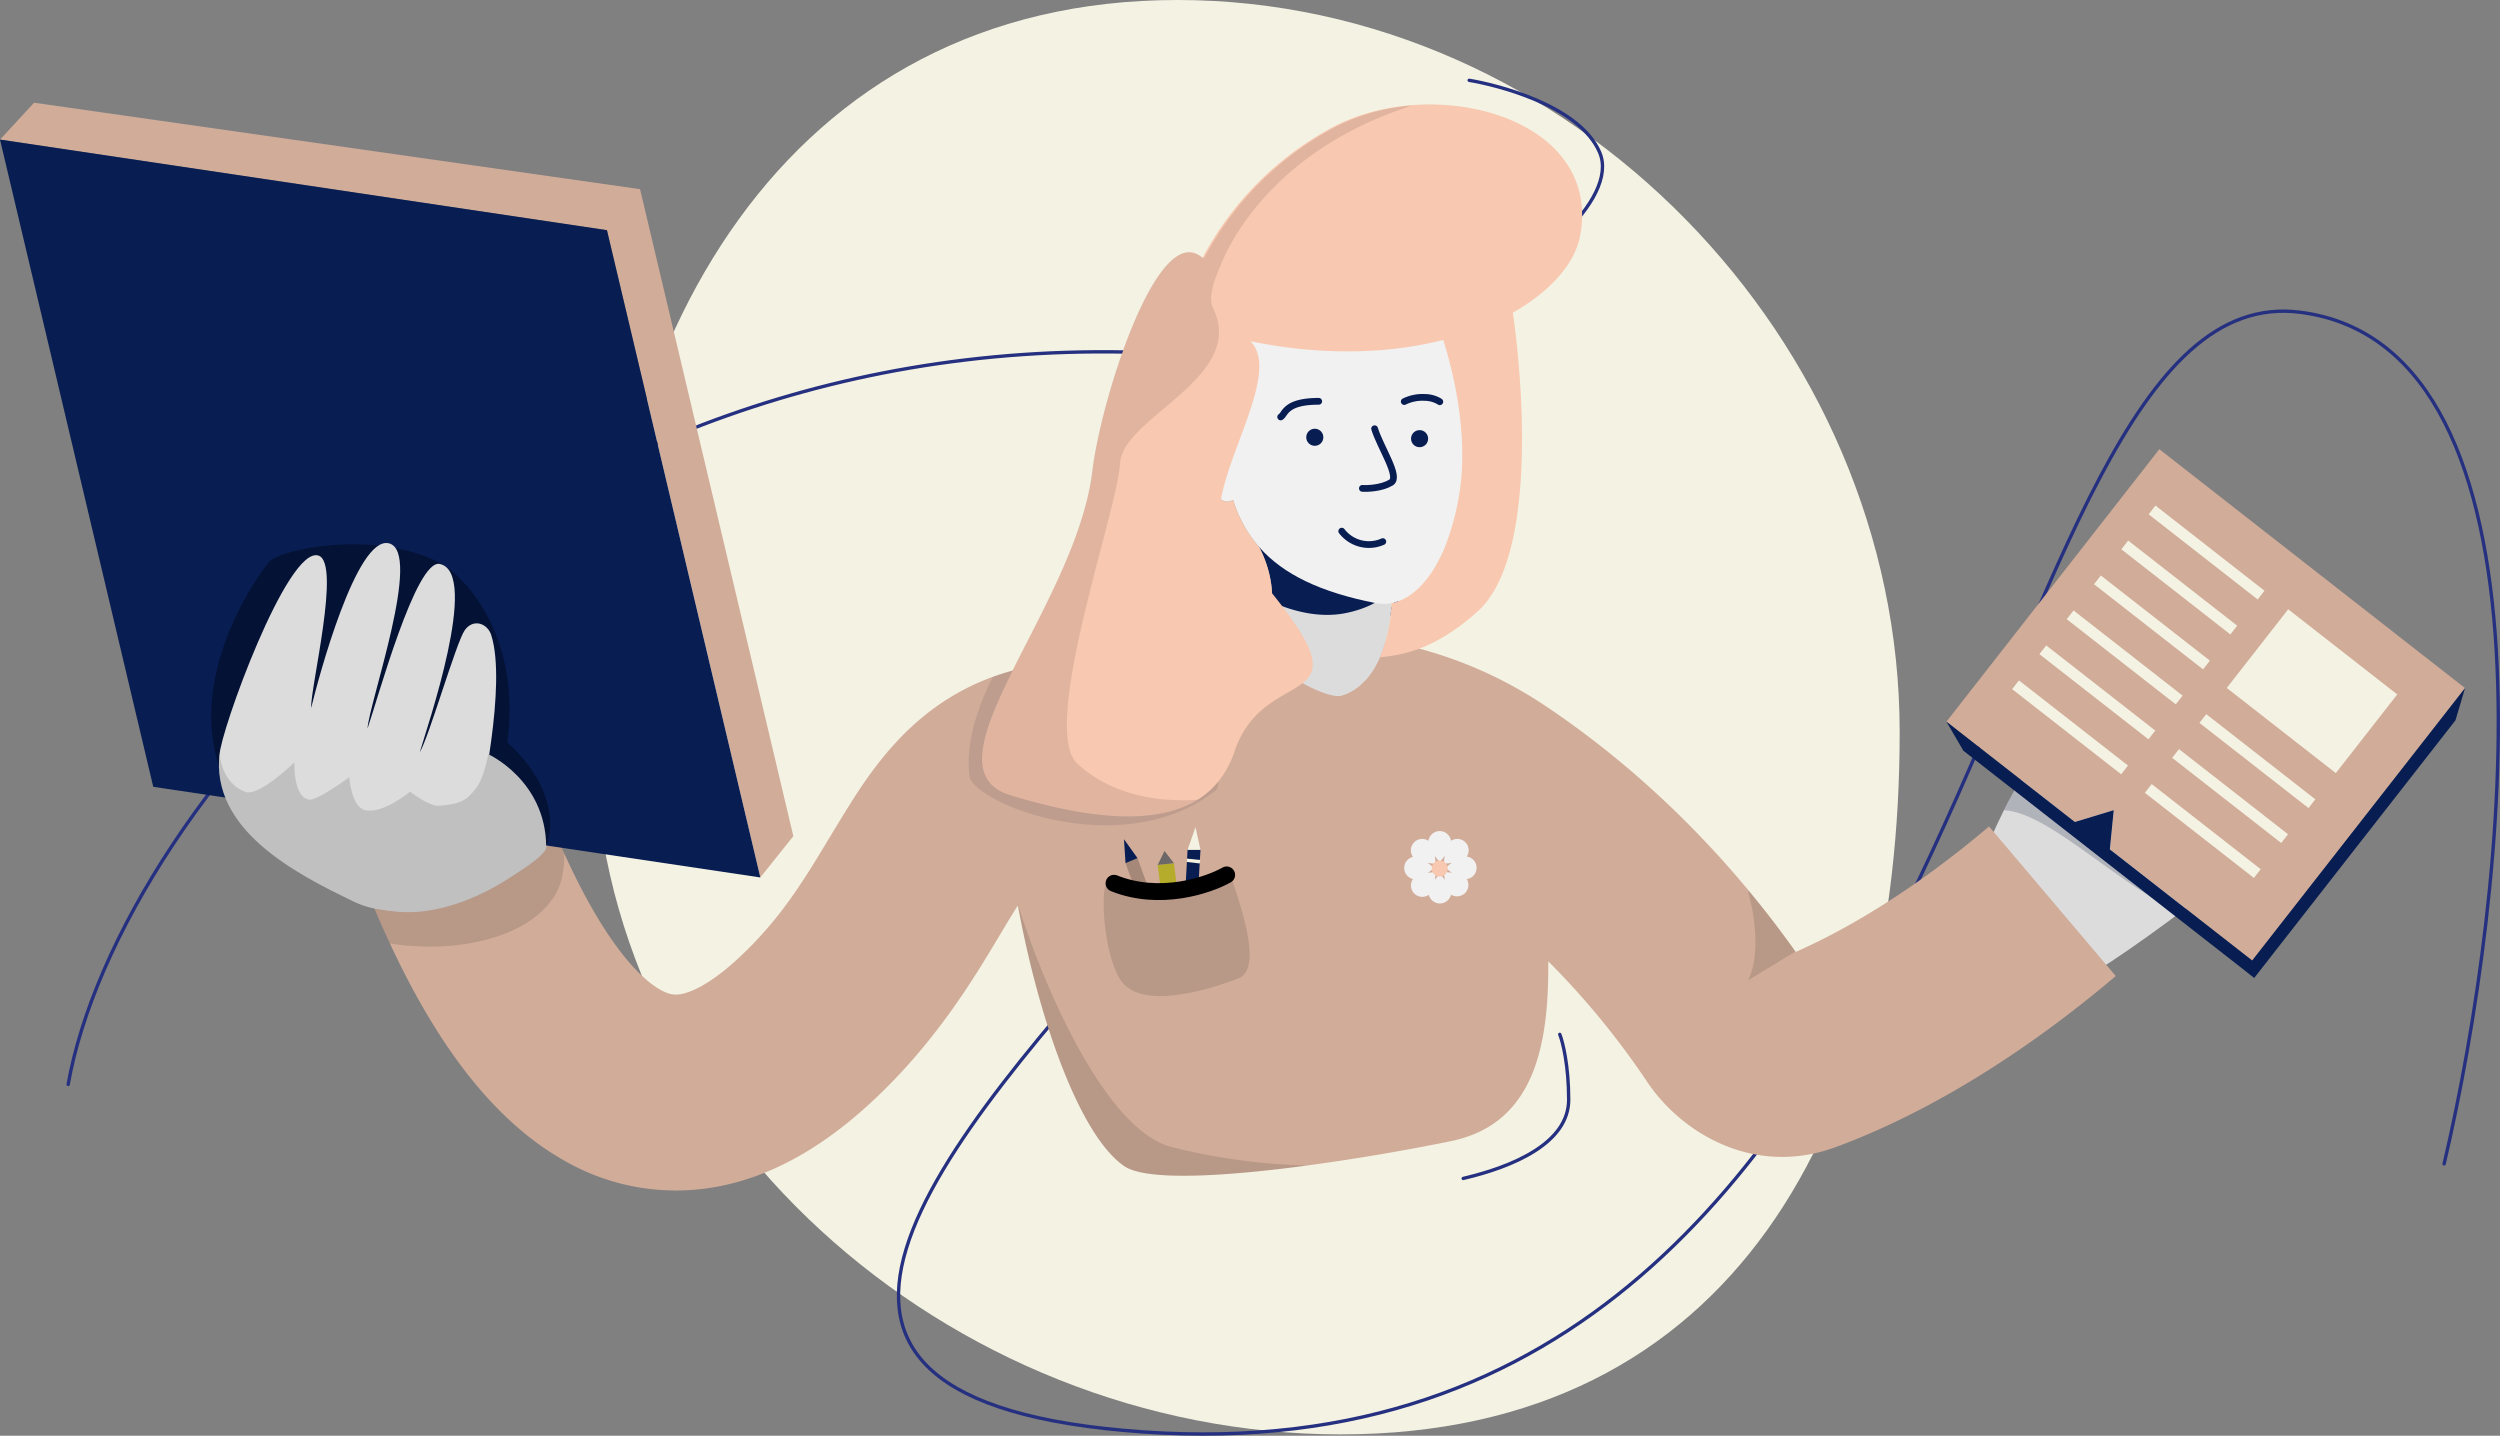 <svg id="Layer_1" data-name="Layer 1" xmlns="http://www.w3.org/2000/svg" viewBox="0 0 739.81 424.87"><rect x="0" y="0" width="739.81" height="424.87" fill="#808080" stroke="none"/><defs><style>.cls-1{fill:#dcdcdc;}.cls-12,.cls-2{fill:#f4f2e3;}.cls-17,.cls-19,.cls-3{fill:none;stroke-linecap:round;}.cls-3{stroke:#253080;}.cls-4{fill:#d1ac99;}.cls-10,.cls-12,.cls-20,.cls-21,.cls-22,.cls-23,.cls-4,.cls-5,.cls-8,.cls-9{fill-rule:evenodd;}.cls-18,.cls-5{fill-opacity:0.12;}.cls-6{fill:silver;}.cls-7,.cls-8{fill:#081d52;}.cls-10,.cls-22,.cls-9{fill:#041235;}.cls-10{fill-opacity:0.09;}.cls-11{fill:#f1f1f1;}.cls-13{fill-opacity:0.21;}.cls-14{fill:#081d53;}.cls-15{fill:#b6ac2c;}.cls-16{fill:#6c6867;}.cls-17{stroke:#000;stroke-width:5px;}.cls-19{stroke:#081d52;stroke-width:2px;}.cls-20{fill-opacity:0.31;}.cls-21{fill:#f8c8b0;}.cls-22{fill-opacity:0.2;}.cls-23{fill-opacity:0.1;}</style></defs><path class="cls-1" d="M815,360.58c-6.2-3.1-17.48,20.62-24.07,38.34,4.89,11.37,17.12,31.89,22.67,33,6.93,1.38,63.19-41.3,67.9-48.78s-14.69-29.66-24.94-34.92c-8.21-4.21-26.15,12.92-37.7,30.38C819.45,374.35,821.24,363.68,815,360.58Z" transform="translate(-207 -138)"/><path class="cls-2" d="M769.16,354.65c0,115.91-49.49,207.82-165.4,207.82s-221-91.91-221-207.82S439.55,138,555.46,138,769.16,238.74,769.16,354.65Z" transform="translate(-207 -138)"/><path class="cls-3" d="M227.17,458.91c14.76-83.37,139.37-231.82,335.77-215.57,245.5,20.3-272.27,300.87-17.54,318.41S789.06,217.49,887.81,230.42c79,10.33,61.22,172.28,42.46,252" transform="translate(-207 -138)"/><path class="cls-4" d="M207,179.32l179.62,26.81L432,397.66l9.77-12.22L396.39,193.9l-.06.07L217.08,168.4Zm729.47,162.3L846,270.93l-63,80.63h0l38,29.67,11.55-3.5-1.15,11.62,42.11,32.89ZM508.22,405.94c-.52.8-1.05,1.66-1.61,2.56-1.14,1.84-2.35,3.87-3.66,6.06h0c-7.87,13.18-19.24,32.22-38.37,49.86C452,476,437.77,485.07,421.71,488.66a66.19,66.19,0,0,1-47.88-7.3c-26.77-15.14-45.63-47.32-60.15-84.68l54.06-21c13.8,35.52,26.6,50.65,34.63,55.19,2.78,1.57,4.56,1.68,6.65,1.21,2.89-.65,8.32-3,16.23-10.28,12.53-11.55,19.4-22.94,27.27-36h0c1.54-2.55,3.11-5.15,4.77-7.83,9.82-15.87,24.17-36.45,54.19-42.71,52.06-10.86,105.35-20.23,153.06,11.78,36,24.14,60.35,53.53,73.86,72.66,13.28-5.87,33.35-16.91,57.21-37.13l37.5,44.26c-35,29.65-64.73,44-83.07,50.69-23.91,8.76-45.47-4.14-55.65-19.45a237.54,237.54,0,0,0-29.22-35.6c.22,25.39-4.33,48.18-28.85,53.23-28.32,5.83-85.62,14.87-96.6,7.4C526.37,474,514.31,439.15,508.22,405.94Z" transform="translate(-207 -138)"/><path class="cls-5" d="M322.38,417.19c-3.07-6.6-6-13.46-8.7-20.5l54.06-21c2.11,5.43,4.2,10.38,6.25,14.9,0,4.56-.71,8.56-2.29,11.48C364.46,415.42,342.29,420.39,322.38,417.19Z" transform="translate(-207 -138)"/><path class="cls-6" d="M315,405.33c-19-8.63-38.17-21.76-42.05-34.92l65.1,6.2c10.46,1.1,31.55,4.35,32.2,8.56C371.06,390.44,338.75,416.12,315,405.33Z" transform="translate(-207 -138)"/><path class="cls-7" d="M207,179.3l179.61,26.81L432,397.66,252.35,370.84Z" transform="translate(-207 -138)"/><rect class="cls-2" x="817.95" y="332.79" width="3.28" height="40.94" transform="translate(-170.31 643.73) rotate(-52.01)"/><rect class="cls-2" x="826.03" y="322.44" width="3.28" height="40.94" transform="translate(-159.05 646.12) rotate(-52.01)"/><rect class="cls-2" x="834.11" y="312.1" width="3.28" height="40.94" transform="translate(-147.79 648.51) rotate(-52.01)"/><rect class="cls-2" x="842.19" y="301.75" width="3.28" height="40.94" transform="translate(-136.53 650.9) rotate(-52.01)"/><rect class="cls-2" x="850.27" y="291.41" width="3.28" height="40.94" transform="translate(-125.27 653.29) rotate(-52.01)"/><rect class="cls-2" x="858.35" y="281.06" width="3.28" height="40.94" transform="translate(-114.01 655.68) rotate(-52.01)"/><rect class="cls-2" x="857.23" y="363.47" width="3.28" height="40.94" transform="translate(-179.39 686.48) rotate(-52.01)"/><rect class="cls-2" x="865.31" y="353.13" width="3.28" height="40.94" transform="translate(-168.13 688.87) rotate(-52.01)"/><rect class="cls-2" x="873.39" y="342.78" width="3.28" height="40.94" transform="translate(-156.87 691.27) rotate(-52.01)"/><rect class="cls-2" x="876.42" y="322.09" width="29.54" height="40.94" transform="translate(-134.35 696.05) rotate(-52.01)"/><path class="cls-8" d="M936.47,341.62l-63,80.63-42.11-32.89,1.15-11.62L821,381.24l-38-29.68,5,8.59,83.22,65,2,1.59.85.67,59.57-76.26Z" transform="translate(-207 -138)"/><path class="cls-1" d="M579.82,327.17c6.33-9.74,3.74-22-2.81-31.75,12.58-2.37,32.31.47,37.77,5.74,6.84,6.59,4.62,30.62-4.41,38.86a15,15,0,0,1-6.39,3.87C598.4,345.29,576.69,332,579.82,327.17Z" transform="translate(-207 -138)"/><path class="cls-8" d="M617.42,305.65a27.28,27.28,0,0,1,1.3,7.15c-2.74,2.74-7.16,5.44-13.93,6.71-7.52,1.4-15.3-.65-21.38-3.36.37-6.18-1.57-12.6-4.91-18.34Z" transform="translate(-207 -138)"/><path class="cls-9" d="M368.64,388.21l-92.25-13.78c-19.34-30.86,7.75-67.5,10.4-70.31,3.25-3.45,30-9.41,49.48,0,9.59,4.64,25,23.86,20.84,53.57C370.6,369.85,371.15,382.38,368.64,388.21Z" transform="translate(-207 -138)"/><path class="cls-10" d="M500.8,338.31c-4.9,9.65-8.35,20.81-6.73,30.25,5.35,9.21,47.21,23.75,72.75,3.27,2.24-2.81-1.45-6.13-5.2-9.5-3-2.71-6.06-5.45-6.14-8l-24.09-23c-6.65,1.25-13.29,2.6-19.9,4A76.58,76.58,0,0,0,500.8,338.31Z" transform="translate(-207 -138)"/><path class="cls-11" d="M640.06,267.05c0,34.46-13.45,51.89-25.94,49.43-32.54-6.4-44.19-21.08-45.08-49.43s2.86-45.05,31.21-45.94S639.17,238.69,640.06,267.05Z" transform="translate(-207 -138)"/><path class="cls-11" d="M561.15,265.34c5.59-2.89,9.07,1.21,10.12,3.61,2.56,3.52,6.32,15.92-.71,17.48C566.23,287.39,554.17,269,561.15,265.34Z" transform="translate(-207 -138)"/><path class="cls-7" d="M558.43,389.46l3.82,0L561.53,402l-3.75-.69Z" transform="translate(-207 -138)"/><path class="cls-2" d="M562.25,389.48l-1.47-6.7-2.35,6.69Z" transform="translate(-207 -138)"/><path class="cls-12" d="M562.05,393.52l-3.84-.44.06-1,3.89.41Z" transform="translate(-207 -138)"/><path class="cls-13" d="M540.09,393.4l3.52-1.49,3.55,9.8-3.9.66Z" transform="translate(-207 -138)"/><path class="cls-14" d="M543.61,391.94l-4-5.59.46,7.07Z" transform="translate(-207 -138)"/><path class="cls-15" d="M549.58,393.92l4.82-.47,1.12,8.83-5-.67Z" transform="translate(-207 -138)"/><path class="cls-16" d="M554.41,393.45l-2.81-3.63-2,4.12Z" transform="translate(-207 -138)"/><path class="cls-17" d="M570,396.91c-5.48,3.1-19.82,7.92-33.33,2.47" transform="translate(-207 -138)"/><path class="cls-18" d="M573.49,427.52c7.26-2.76.68-21.43-2.23-30.2-12.15,4.86-25.7,4.59-36.68,1.46-2.1,3.43-.86,21.1,3.74,28.82C544.07,437.26,564.43,431,573.49,427.52Z" transform="translate(-207 -138)"/><path class="cls-19" d="M613.78,264.87c1.68,5.51,7.63,14.22,4.88,15.91s-7,1.85-8.5,1.74" transform="translate(-207 -138)"/><path class="cls-7" d="M585.49,260.52a1,1,0,1,0,1.12,1.65Zm11.75-2.76a1,1,0,0,0,0-2Zm-10.63,4.41a3,3,0,0,0,.69-.67c.16-.2.34-.47.49-.67a5.24,5.24,0,0,1,1.25-1.31c1.15-.86,3.37-1.76,8.2-1.76v-2c-5,0-7.76.94-9.39,2.15a7.5,7.5,0,0,0-1.69,1.75c-.19.27-.31.45-.44.61a1.18,1.18,0,0,1-.23.25Z" transform="translate(-207 -138)"/><path class="cls-7" d="M633.69,256.1a1,1,0,0,1-1.23,1.58Zm-10.79,1.67A1,1,0,0,1,622,256Zm9.56-.09a7.61,7.61,0,0,0-3.94-1.07,11.1,11.1,0,0,0-5.62,1.16L622,256a13.2,13.2,0,0,1,6.65-1.39,9.53,9.53,0,0,1,5.08,1.49Z" transform="translate(-207 -138)"/><path class="cls-7" d="M603.26,295.79a1,1,0,0,1,1.6-1.21Zm12.54,1.57a1,1,0,0,1,.81,1.83Zm-10.94-2.78a9.11,9.11,0,0,0,10.94,2.78l.81,1.83a11.14,11.14,0,0,1-13.35-3.4Z" transform="translate(-207 -138)"/><circle class="cls-7" cx="389.08" cy="129.4" r="2.53"/><circle class="cls-7" cx="420.09" cy="129.81" r="2.53"/><path class="cls-20" d="M583.43,313.53c-3.44-4.26-7.72-9.24-13-15.11-2.73-3-3-7.5-2.13-12.67a3.12,3.12,0,0,0,2.25.68,5,5,0,0,0,1.36-.5,38.35,38.35,0,0,0,7.73,14A33.4,33.4,0,0,1,583.43,313.53Z" transform="translate(-207 -138)"/><path class="cls-3" d="M638.38,227.1c20.54-7.22,48-29.94,42-44s-31-20.09-38.61-21.33" transform="translate(-207 -138)"/><path class="cls-3" d="M640,486.73c15-3.52,31.21-10.55,31.21-23.3,0-10.19-1.76-17.14-2.64-19.34" transform="translate(-207 -138)"/><path class="cls-11" d="M636.46,402.17a3.37,3.37,0,0,1-6.73,0c0-1.86,3.37-5.63,3.37-5.63S636.46,400.31,636.46,402.17Z" transform="translate(-207 -138)"/><path class="cls-11" d="M636.41,387.49a3.37,3.37,0,1,0-6.73,0c0,1.86,3.37,5.62,3.37,5.62S636.41,389.35,636.41,387.49Z" transform="translate(-207 -138)"/><path class="cls-11" d="M625.73,398.22a3.37,3.37,0,0,1,0-6.73c1.86,0,5.63,3.36,5.63,3.36S627.59,398.22,625.73,398.22Z" transform="translate(-207 -138)"/><path class="cls-11" d="M640.41,398.17a3.37,3.37,0,1,0,0-6.73c-1.86,0-5.62,3.36-5.62,3.36S638.55,398.17,640.41,398.17Z" transform="translate(-207 -138)"/><path class="cls-11" d="M625.49,392a3.36,3.36,0,0,1,4.76-4.75c1.31,1.31,1.59,6.35,1.59,6.35S626.8,393.35,625.49,392Z" transform="translate(-207 -138)"/><path class="cls-11" d="M635.9,402.38a3.37,3.37,0,0,0,4.76-4.76c-1.32-1.31-6.36-1.6-6.36-1.6S634.59,401.07,635.9,402.38Z" transform="translate(-207 -138)"/><path class="cls-11" d="M635.87,387.24a3.36,3.36,0,1,1,4.75,4.76c-1.31,1.31-6.35,1.6-6.35,1.6S634.55,388.56,635.87,387.24Z" transform="translate(-207 -138)"/><path class="cls-11" d="M625.52,397.66a3.36,3.36,0,0,0,4.76,4.75c1.31-1.31,1.6-6.35,1.6-6.35S626.84,396.34,625.52,397.66Z" transform="translate(-207 -138)"/><path class="cls-21" d="M674.56,207.93c6.77-35.28-43.23-48.21-73.19-32.27a93.32,93.32,0,0,0-38.52,38.67c-13.11-11.83-30,41.72-32.57,63-2,16.8-11.23,34.8-19.36,50.7-11.43,22.36-20.73,40.54-4.91,45.34,27.06,8.22,57.84,12.12,66.32-13C575.82,350,582.66,346.08,588,343c8.38-4.85,13.08-7.57-4.58-29.45h0a33.4,33.4,0,0,0-3.78-13.61,38.41,38.41,0,0,1-7.73-14,5,5,0,0,1-1.36.5,3.17,3.17,0,0,1-2.25-.67c1-5.4,3.26-11.58,5.54-17.7h0c4.41-11.85,8.75-23.52,3.19-29.08,22.05,4.48,41.47,3.58,57.07-.4,3.95,12.73,6.3,26.52,5.44,39.69a74.81,74.81,0,0,1-5.39,22.65,57,57,0,0,1-2.79,5.37c-3.64,5.88-8.07,9.33-12.6,10.2a45.72,45.72,0,0,1-3.38,16c6.06-.6,15.83-1.88,28.86-13.53,16.35-14.62,14.32-60.83,10.46-88.46C666.05,224.08,673.05,215.8,674.56,207.93ZM633.05,397.38a2.36,2.36,0,1,0-2.36-2.36A2.36,2.36,0,0,0,633.05,397.38Z" transform="translate(-207 -138)"/><path class="cls-5" d="M593.85,482.9a181,181,0,0,1-40.26-5.49c-20.23-5.37-38.71-50.23-45.42-72v.27c6.07,33.28,18.16,68.31,31.55,77.42C546.36,487.63,570,486.1,593.85,482.9Z" transform="translate(-207 -138)"/><path class="cls-5" d="M724.55,401.65c5.43,6.54,10,12.63,13.76,17.93l-14,8.5c3.92-7.84,1.63-20.7,0-26.14Z" transform="translate(-207 -138)"/><path class="cls-1" d="M335.35,399.58c14.92,1.13,13.53-22.66,13.53-22.66s8.23-36.37,3.46-51.06c-1.11-3.39-5.29-4.93-7.82-1.35s-10.59,31.68-13.3,36.1c2-7,18-53.13,5.93-55.72-7.08-1.53-18.39,40.09-21.4,48.72.51-7.83,16.42-52.38,6.33-54.83-9.58-2.33-20.86,39.87-23,48.73-.3-5.89,8.93-42.89,2.17-45.1-9.2-3-29.15,52.41-29.28,59C271.35,392.73,316.82,398.17,335.35,399.58Z" transform="translate(-207 -138)"/><path class="cls-6" d="M311.8,404.86c-17.63-8.44-42.57-21.44-39.81-44,0,0,.28,8.73,7.62,11.49,4,1.49,14.5-8.73,14.5-8.73s-.41,10.4,4.41,11c2.41.33,11.83-6.61,11.83-6.61s.61,8.86,4.76,9.75c5.32,1.14,13.25-5.5,13.25-5.5s5.49,4.42,8.66,4.18c7.33-.56,8.37-2.24,10.76-5.07s3.72-10.18,3.72-10.18,17,7.7,17.13,27.35C370.12,391.94,333.83,415.42,311.8,404.86Z" transform="translate(-207 -138)"/><path class="cls-22" d="M843.48,403.47c-5.5-3.48-10.73-7.23-15.65-10.76-10.83-7.78-20.19-14.5-27.78-14.95,1-2,2.05-4,3.08-5.8Z" transform="translate(-207 -138)"/><path class="cls-23" d="M560.43,212.88a6.49,6.49,0,0,1,2.42,1.44l.12-.23.36.31a93.32,93.32,0,0,1,38.52-38.66A60,60,0,0,1,625,169.21c-45.74,14.48-56.86,47.55-56.86,47.55s-4.16,8.34-2.21,12.3c6.13,12.45-4.67,21.55-14.48,29.81-6.57,5.54-12.69,10.69-13,16.23-.21,4.32-2.65,13.66-5.54,24.76-6.33,24.28-14.87,57-7.08,64.15,10.67,9.78,24.82,11.34,35.54,10.68-13.58,8.49-35.51,4.78-55.42-1.27-15.82-4.8-6.52-23,4.91-45.34,8.13-15.9,17.33-33.9,19.36-50.71,2.29-19.07,16.07-64,28.33-64.72A7.62,7.62,0,0,1,560.43,212.88Z" transform="translate(-207 -138)"/></svg>